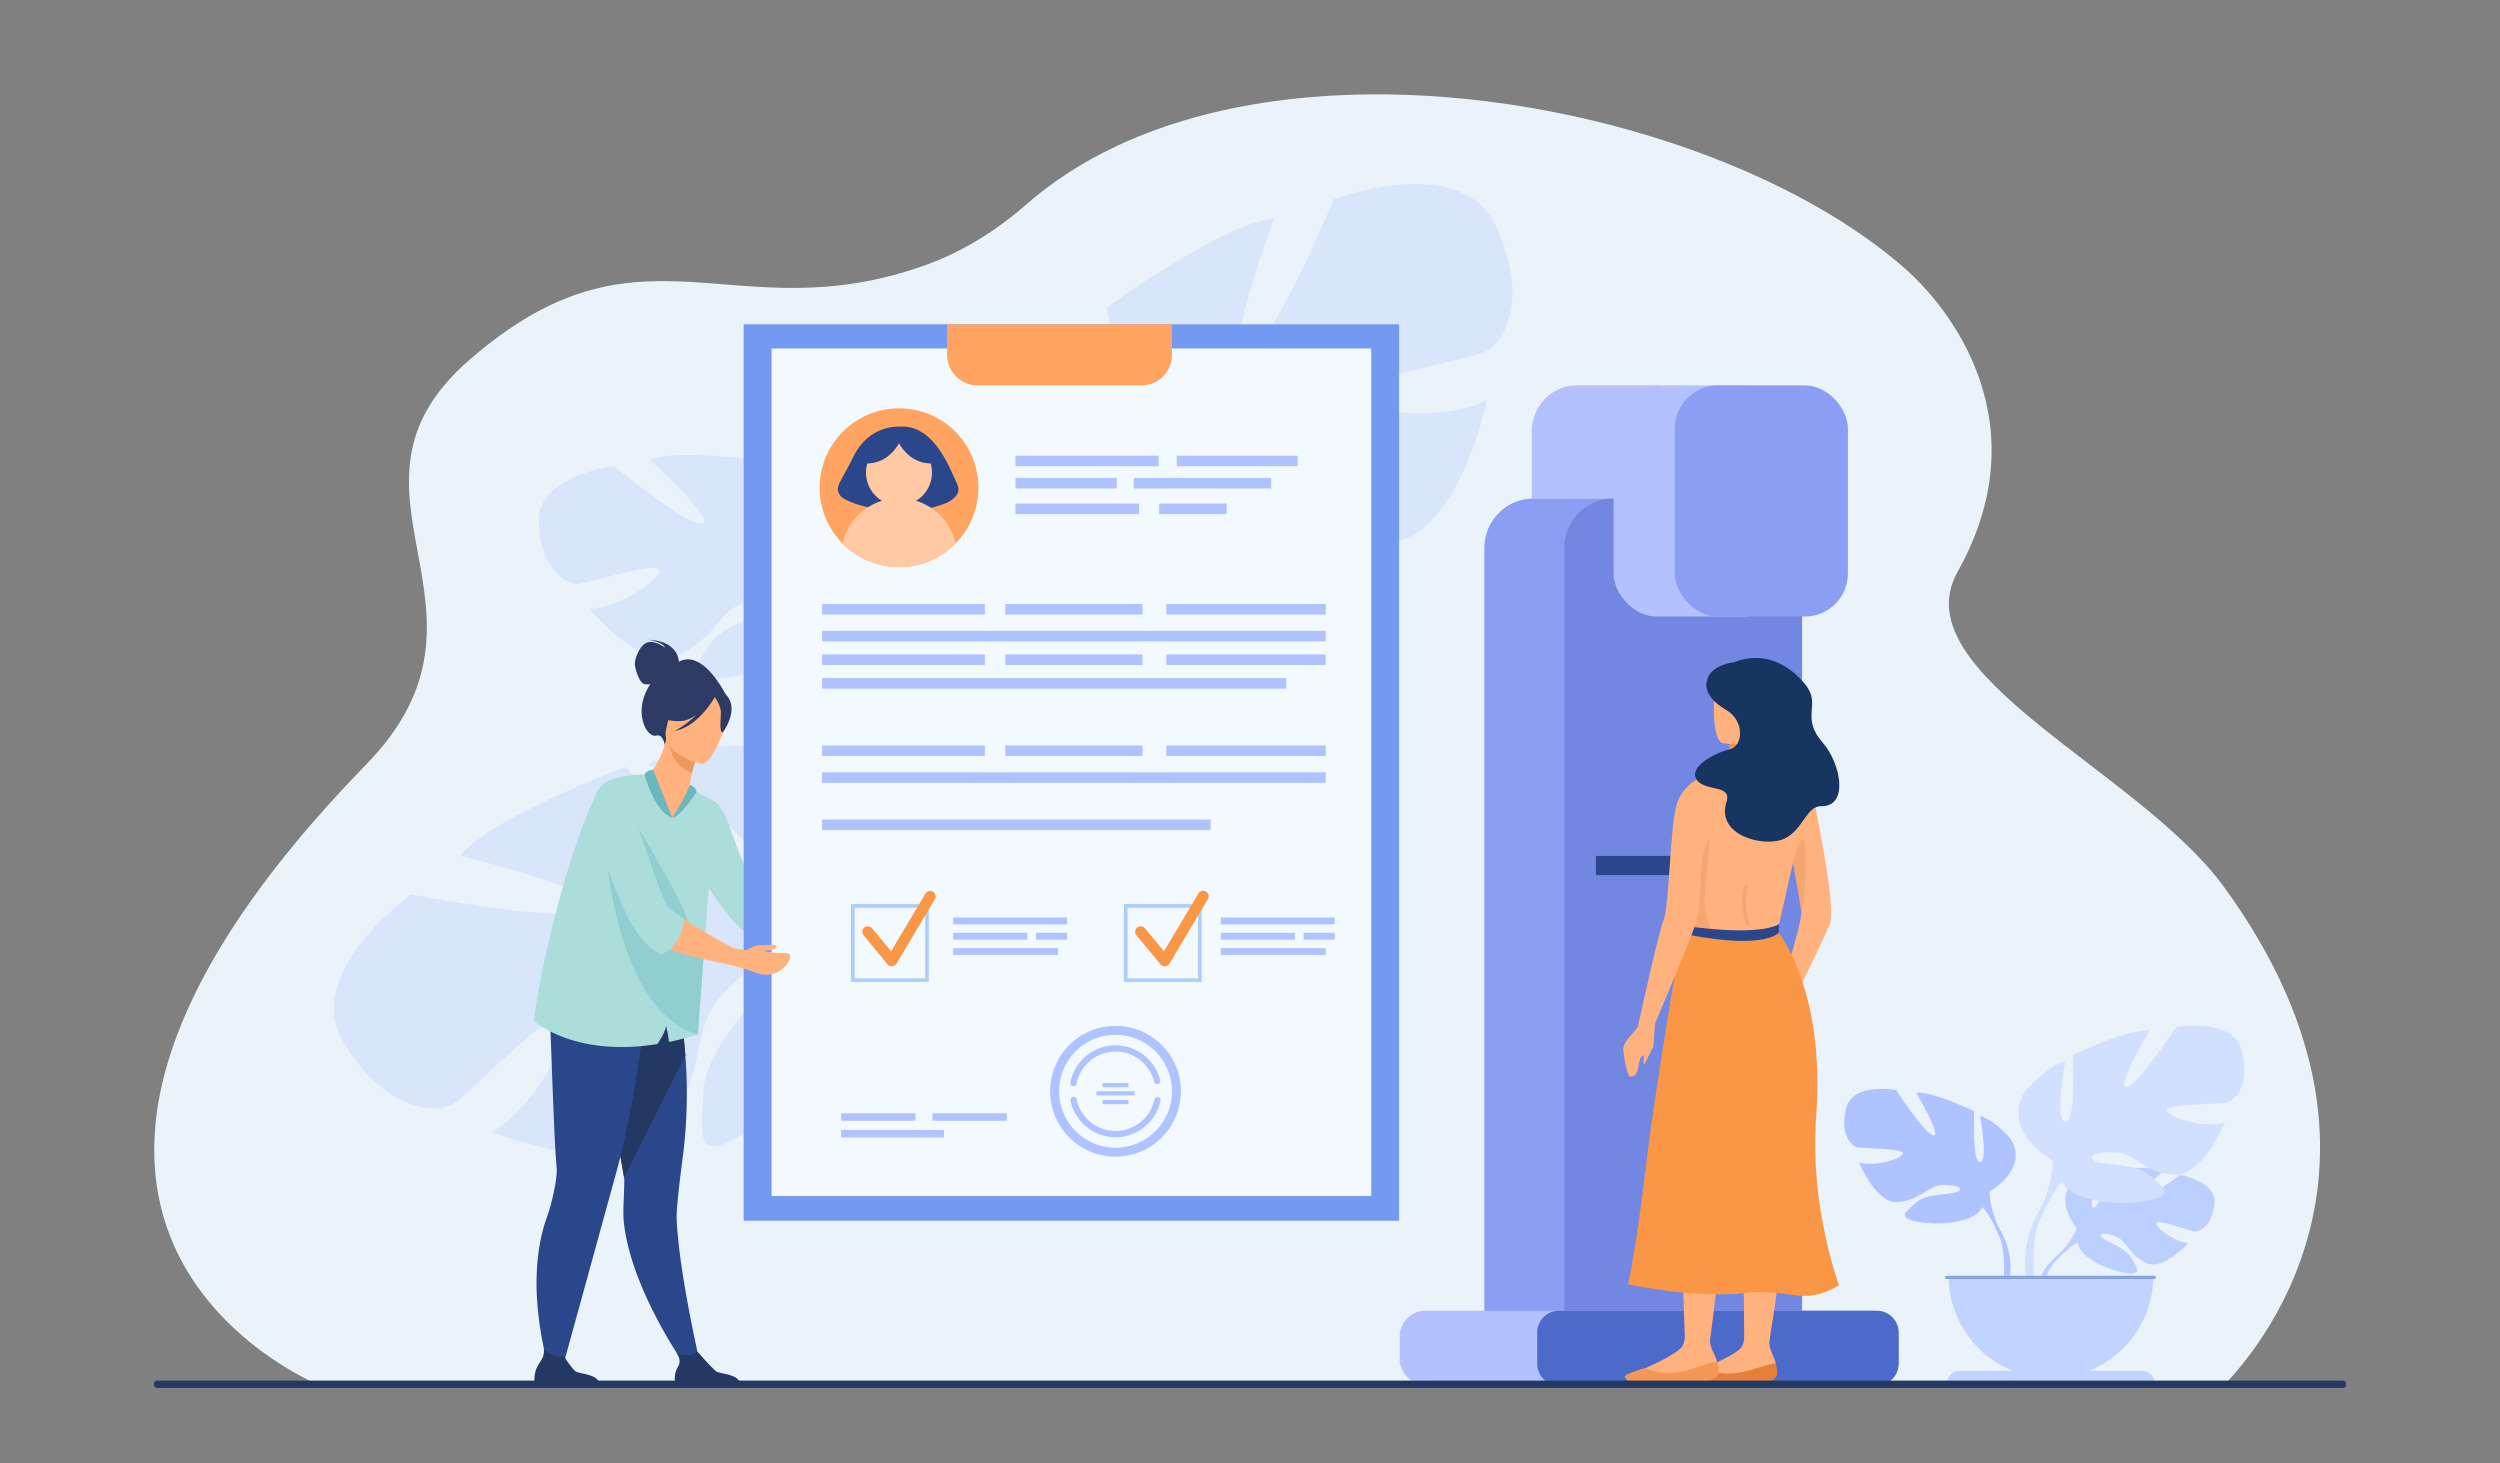<svg id="_лой_1" data-name="‘лой_1" xmlns="http://www.w3.org/2000/svg" width="2825.11" height="1653.33" viewBox="0 0 2825.11 1653.33">
  <rect x="0" y="0" width="2825.11" height="1653.33" fill="#808080" stroke="none"/>
  <defs>
    <style>
      .cls-1 {
        fill: #ebf3fa;
      }

      .cls-2 {
        opacity: 0.3;
      }

      .cls-3 {
        fill: #aec3ff;
      }

      .cls-4 {
        fill: #bbd0ff;
      }

      .cls-5 {
        fill: #d2e0ff;
      }

      .cls-6 {
        fill: #c0d4ff;
      }

      .cls-7 {
        fill: #86a2e2;
      }

      .cls-8 {
        fill: #b3c2ff;
      }

      .cls-9 {
        fill: #8c9df4;
      }

      .cls-10 {
        fill: #7187e2;
      }

      .cls-11 {
        fill: #4c6ac9;
      }

      .cls-12 {
        fill: #2c3a64;
      }

      .cls-13 {
        fill: #abddda;
      }

      .cls-14 {
        fill: #2b478b;
      }

      .cls-15 {
        fill: #233862;
      }

      .cls-16 {
        fill: #ffb27d;
      }

      .cls-17 {
        fill: #ed985f;
      }

      .cls-18 {
        fill: #6bb7bf;
      }

      .cls-19 {
        fill: #91cecf;
      }

      .cls-20 {
        fill: #739af0;
      }

      .cls-21 {
        fill: #f3faff;
      }

      .cls-22 {
        fill: #ffa561;
      }

      .cls-23 {
        fill: #afcdfb;
      }

      .cls-24 {
        fill: #f99746;
      }

      .cls-25 {
        fill: #ffc9a4;
      }

      .cls-26 {
        fill: #e8945b;
      }

      .cls-27 {
        fill: #e5803c;
      }

      .cls-28 {
        fill: #f49656;
      }

      .cls-29 {
        fill: #f4a671;
      }

      .cls-30 {
        fill: #163560;
      }
    </style>
  </defs>
  <g>
    <path class="cls-1" d="M2514.33,1564.29c-157,0-2156.23.22-2156.23,0-.87-1.74-448.29-182.59,56.12-700.86C584.6,688.37,360,555.37,530.1,407c195.47-170.45,297.21-29.7,514.57-107,38.4-13.65,76.94-35.61,115.51-69.31,90.08-78.6,213.38-114.27,339-122.3C1742,93,2015.33,179.84,2156.38,306.75c28.39,25.55,157.52,157.79,55.73,339.54-64.26,114.75,205,224.35,300.64,355.39C2756,1334.84,2516.54,1560,2514.33,1564.29Z"/>
    <g class="cls-2">
      <path class="cls-3" d="M733.34,863.66s132.79,87.86,114.91,111.56-140.9-108.57-140.9-108.57S555.86,922.28,520.07,967.07c0,0,172.46,41.7,149.31,60.27s-204.63-16.49-204.63-16.49-123.68,87.76-76.94,166.47,105.35,81.76,124.7,69.75,116.76-115,127.41-99.52S605,1252.21,556,1279c0,0,145.38,59,193.94-1.57s30.9-111.12,61.6-148,64.3-53,56.88-26.88-70.06,78.23-73.4,128.86-10.15,87.86,50,45.93c164.51-114.77,100.37-254,100.37-254S986,870.33,865.83,843.47C865.83,843.47,783.69,835.58,733.34,863.66Z"/>
    </g>
    <g class="cls-2">
      <path class="cls-3" d="M870.81,525.94S914,607.19,898.42,614.3s-41.64-94-41.64-94-92.29-13.51-122.82-.63c0,0,76.11,68.74,59.22,71.79s-99.4-64.8-99.4-64.8-87,10.47-85,63.34,31,70.59,44.12,69.82,91-26.21,92.16-15.42S698.48,687.93,666.18,688c0,0,57.57,70.07,99,52.67s46.34-47.92,72.11-58.2,47.28-9.21,36.3,2-57.16,20.42-72.82,45.22-29.38,41.83,12.72,37.1c115.21-12.93,121-101.37,121-101.37s62.83-66.45,9.2-113.23C943.68,552.22,904.13,525.56,870.81,525.94Z"/>
    </g>
    <g class="cls-2">
      <path class="cls-3" d="M1233.53,367.49s-1,160.35,28.88,158.68-11.8-178.75-11.8-178.75,131.47-95.53,189-100.35c0,0-61.82,167.65-33.3,158.69s101-180.43,101-180.43,142.76-54.25,182.41,29,9.31,134-11.58,143.44-161.67,33.19-154.7,50.77,107.12,29.49,157,3.45c0,0-32.14,154.72-110.07,161.36S1460.08,576.87,1412,581.86s-80.41,24.06-54.38,32.51,104.73-14.74,149,10.85S1585.76,666,1517,692.77c-188.26,73.27-268.8-58.48-268.8-58.48S1097.44,582.58,1142.35,467C1142.35,467,1181.8,393.87,1233.53,367.49Z"/>
    </g>
    <g>
      <g>
        <path class="cls-4" d="M2346.83,1387.77s-28.17-32.85-1.74-53.72c0,0,19.3-11.69,35-10.74,0,0-22.3,37.4-15.08,41.12s21.84-43.46,21.84-43.46,43.93-4.26,58.06,2.53c0,0-37.55,30.73-29.64,32.56s48.47-28.33,48.47-28.33,40.88,7,38.7,31.89-16.26,32.65-22.46,32-42.41-14.49-43.2-9.41,21,21.65,36.28,22.43c0,0-28.82,31.78-48,22.61s-20.79-23.72-32.73-29.17-22.14-5.44-17.21.12,26.55,11,33.38,23,13,20.23-6.87,17.24-52-17.48-53.45-34.09Z"/>
        <g>
          <path class="cls-4" d="M2482.39,1360.3s-111-4.28-135.56,27.47c0,0-5.43,16.25-22.12,31l-2.6,7.09s19.25-20.29,26.13-21.52C2348.24,1404.38,2337.47,1365,2482.39,1360.3Z"/>
          <path class="cls-4" d="M2324.71,1418.81s-23.83,17.63-25.49,49.12l4.33.39s7.61-32.57,21.37-45.3S2324.71,1418.81,2324.71,1418.81Z"/>
        </g>
      </g>
      <g>
        <path class="cls-3" d="M2248.36,1346.45s44.8-25.08,23.89-59.13c0,0-16.72-20.91-34.64-26.29,0,0,9.55,50.78,0,52s-6.58-57.34-6.58-57.34-47.19-22.7-65.7-20.91c0,0,29.27,49.58,19.71,48.39s-42.41-51.38-42.41-51.38-48.39-9-56.15,19.72,4.78,43,11.94,44.8,53.17,1.19,52,7.17-32.25,15.53-49.58,10.15c0,0,19.12,47.19,44.21,44.8s32.85-17.92,48.38-19.11,26.88,3,19.12,7.16-34.05,1.37-46.6,12-22.69,17.23.6,22,65.11,1.8,73.47-16.13Z"/>
        <g>
          <path class="cls-3" d="M2108.58,1260.44s125.44,40.62,139.78,86c0,0-.6,20.31,11.94,43.61v9s-13.14-30.46-20.31-34.65C2240,1364.37,2268.07,1325,2108.58,1260.44Z"/>
          <path class="cls-3" d="M2260.3,1390.06s19.35,29.38,8.32,65.14l-5-1.34s4.84-39.39-5.29-59.2S2260.3,1390.06,2260.3,1390.06Z"/>
        </g>
      </g>
      <g>
        <path class="cls-5" d="M2319.63,1311.85s-59.05-33.07-31.49-77.95c0,0,22-27.56,45.67-34.65,0,0-12.6,66.93,0,68.51s8.66-75.59,8.66-75.59,62.2-29.92,86.61-27.56c0,0-38.58,65.35-26,63.78s55.9-67.72,55.9-67.72,63.78-11.81,74,26-6.3,56.69-15.75,59-70.08,1.58-68.5,9.45,42.52,20.47,65.35,13.39c0,0-25.19,62.2-58.27,59s-43.3-23.62-63.78-25.2-35.43,3.94-25.19,9.45,44.88,1.81,61.42,15.87,29.92,22.72-.79,29-85.83,2.36-96.85-21.26Z"/>
        <g>
          <path class="cls-5" d="M2503.89,1198.47s-165.36,53.54-184.26,113.38c0,0,.79,26.78-15.75,57.49v11.81s17.33-40.16,26.78-45.67C2330.66,1335.48,2293.65,1283.51,2503.89,1198.47Z"/>
          <path class="cls-5" d="M2303.88,1369.34s-25.5,38.72-11,85.86l6.56-1.77s-6.37-51.91,7-78S2303.88,1369.34,2303.88,1369.34Z"/>
        </g>
      </g>
      <path class="cls-6" d="M2317.64,1557.42a115.68,115.68,0,0,0,115.68-115.68H2202A115.68,115.68,0,0,0,2317.64,1557.42Z"/>
      <path class="cls-6" d="M2434.92,1563.3H2200.36a14.27,14.27,0,0,1,14.28-14.27h206a14.27,14.27,0,0,1,14.27,14.27Z"/>
      <rect class="cls-7" x="2198.16" y="1441.74" width="237.8" height="3.55"/>
    </g>
    <g>
      <path class="cls-8" d="M1876,563.3H1730.86V487.8c0-28.87,22.66-52.28,50.6-52.28H1876Z"/>
      <rect class="cls-9" x="1677.37" y="563.3" width="268.76" height="1002.46" rx="55.83"/>
      <rect class="cls-10" x="1767.65" y="563.3" width="268.76" height="1002.46" rx="55.83"/>
      <rect class="cls-8" x="1823.39" y="435.52" width="195.64" height="261.22" rx="48.69"/>
      <rect class="cls-9" x="1892.57" y="435.52" width="195.64" height="261.22" rx="48.69"/>
      <rect class="cls-8" x="1581.68" y="1481.17" width="563.87" height="84.58" rx="29.07"/>
      <path class="cls-11" d="M1761.84,1481.17h359a24.75,24.75,0,0,1,24.75,24.75V1541a24.74,24.74,0,0,1-24.74,24.74h-359A24.75,24.75,0,0,1,1737.1,1541v-35.09A24.74,24.74,0,0,1,1761.84,1481.17Z"/>
    </g>
    <g>
      <path class="cls-12" d="M767.18,747.75c-.08-2-1.63-23.6-34.51-24.72,0,0,16.17,1.92,19,9,0,0-11-8.78-20-6s-14.23,18.54-14.29,23.71,4.93,21.82,10.62,23.24a17.37,17.37,0,0,0,6.89,0,79.59,79.59,0,0,0-4.41,7.89c-13.12,26.93.41,53.26,11.52,50.35,7.12-1.87,9.14,10.29,9.14,10.29l69.21-56S794.92,732.94,767.18,747.75Z"/>
      <path class="cls-13" d="M885.66,1033.75a99.62,99.62,0,0,1-8.29,15.55c-3.83,5.76-8.86,11.59-14.82,14.59-4.57-2.2-12.82-5.45-16.31-7.6-12.64-7.72-30.66-29.61-45.38-53.09-2.25-3.58-4.42-7.19-6.48-10.8a19.24,19.24,0,0,1-1.12-2c-5.24-9.34-9.47-18.64-11.92-27.13l26.75-57.17c.1.09,8.31,4.95,15.55,25.77,10.78,31,28.25,75,40.38,88.46,2.83,3.13,11.12,7.88,21.15,12.92h0C885.38,1033.58,885.55,1033.75,885.66,1033.75Z"/>
      <path class="cls-14" d="M791.28,1541.25l-14.71,5.48s-63.85-88.57-71.71-166.49c-1.41-13.91,1.47-43.4.38-49.7-.5-2.94-1.13-6.49-1.84-10.54-2.07-11.9-4.93-28.17-8.19-46.71-7.52-42.64-17.25-97.16-24.81-137.23l4-1.28L717.22,1121l8.86-28.14,31.91-8.4s7.13,13.95,13.51,79.83c1.17,8.64,2.24,18.17,3,28.51a563.72,563.72,0,0,1-3,115.4c-1.47,11.45-7.54,56.46-6.83,70.4C767.89,1442.26,791.28,1541.25,791.28,1541.25Z"/>
      <path class="cls-15" d="M774.54,1192.76l-69.3,137.78c-.5-2.94-1.13-6.49-1.84-10.54-2.07-11.9-4.93-28.17-8.19-46.71-7.52-42.64-17.25-97.16-24.81-137.23l4-1.28L717.22,1121l8.86-28.14,31.91-8.4s7.13,13.95,13.51,79.83C772.67,1172.89,773.74,1182.42,774.54,1192.76Z"/>
      <path class="cls-14" d="M744.06,1102.1l-1.61-13.76c-26.88,7.14-98.69-19.95-98.69-19.95s-26,22.89-22.62,77.76c1.67,26.78,4.71,140.57,7.9,174.25,1.15,12.2-6.77,43.61-10,52.08-31.24,83.27,4.82,185.81,4.82,185.81l9.35-3.77s59.2-214.64,65.31-237.37c11.54-43,20.83-98.92,27-142.08C726.43,1175.11,744.06,1102.1,744.06,1102.1Z"/>
      <path class="cls-16" d="M764.45,942.47c-46.21,2.54-36.06-66.35-33.24-66,5.66-3,15.81-17.29,21.68-41.29l2,.93,33.35,15.67s-3.54,10.85-6.16,21.23c-2,8.13-3.5,16-2.28,18.18,2.63,1.06,4.2,1.74,4.2,1.74a.08.08,0,0,0,0,0C784.34,893.81,776.78,941.8,764.45,942.47Z"/>
      <path class="cls-17" d="M788.23,851.79s-3.55,10.84-6.16,21.23c-19.49-5.44-25.41-25.92-27.19-36.91Z"/>
      <path class="cls-16" d="M792.33,863.27s-46.63-10.79-39.46-39.73,6-49.81,36-44.15S822,797.53,822,807.77,804.65,865.33,792.33,863.27Z"/>
      <path class="cls-12" d="M824.6,791.34c-5-10.49-10.91-9.93-14.6-8.07-21.91-20.27-43.4-3.71-43.4-3.71a57,57,0,0,1-26.2,28.15s7.16,7.33,27.93,7.17c6.34,0,12.71-3,18.52-7A111.81,111.81,0,0,1,762.53,826c26-5,43.42-35.06,45.21-38.26,2.2,3.25,6.41,10.18,6.76,16,.48,7.94-2.25,23.37,2.3,24C816.8,827.75,832.12,807.07,824.6,791.34Z"/>
      <path class="cls-15" d="M678.3,1565.93h-74s-1.77-11.28,2.09-19.84c3.71-8.22,9.51-11.95,8.13-21.89,4.7,4.84,12.37,10.27,23.07,8.83,1.32,2.12,8.47,13.5,12.85,16.65C655.23,1553.16,676.81,1551.92,678.3,1565.93Z"/>
      <path class="cls-15" d="M837.29,1565.93h-74s-2.77-11.81,2.09-19.84c4.31-7.11,2.66-11.16-.53-17a28.55,28.55,0,0,0,12.47,2.35c3.69-.21,7.59-1.88,11-3.87,3.19,3.63,16.84,19.1,21.1,22.16C814.22,1553.16,835.8,1551.92,837.29,1565.93Z"/>
      <path class="cls-13" d="M808.09,906.1,796,1069.15,788.52,1169c-11.42,3.55-22.29,6.33-32.61,8.46a121.08,121.08,0,0,0-3.38-18.38c.12,5.25-6,15.3-9.67,20.76C648,1195,603.59,1153.67,603.59,1153.67c3.69-36.61,19.67-110.67,38.79-172.75,4-12.91,8.1-25.31,12.27-36.74,9.48-26,15.5-39.57,20.61-50.08,9.73-20,53.2-18.75,53.2-18.75,8.37,30.18,31.38,49,31.38,49,12.27-7.2,21.4-32.53,21.4-32.53Z"/>
      <path class="cls-18" d="M738,869.78s-7.88.53-9.58,5.57c0,0,10.3,41.44,31.38,49Z"/>
      <path class="cls-18" d="M759.84,924.33s19.67-32.72,19.59-37.63c0,0,8.13,3.16,7.62,8.2C787.05,894.9,770.09,922.07,759.84,924.33Z"/>
      <path class="cls-19" d="M705.84,909.59c.57,2,71.56,115.3,73.11,137.87s-29.85,9.81-30.35,6.87S705.84,909.59,705.84,909.59Z"/>
      <path class="cls-19" d="M796,1069.15,788.52,1169C687,1139.75,681.39,925.46,681.39,925.46l62.76,113.3,51.25,29.63S795.6,1068.65,796,1069.15Z"/>
      <path class="cls-13" d="M862.57,1033.57q0,.18-.15.18l.09-.21C862.6,1033.37,862.62,1033.37,862.57,1033.57Z"/>
      <g>
        <g>
          <g>
            <rect class="cls-20" x="840.35" y="366.51" width="740.74" height="1012.98"/>
            <rect class="cls-21" x="871.92" y="393.84" width="677.62" height="957.73"/>
            <path class="cls-22" d="M1070.24,366.51V401a34.5,34.5,0,0,0,34.48,34.51h185.17A34.5,34.5,0,0,0,1324.37,401v-34.5Z"/>
          </g>
          <g>
            <rect class="cls-3" x="950.58" y="1258.05" width="83.84" height="8.49"/>
            <rect class="cls-3" x="1053.83" y="1258.05" width="83.84" height="8.49"/>
            <rect class="cls-3" x="950.58" y="1276.88" width="116.27" height="8.49"/>
          </g>
          <g>
            <g>
              <rect class="cls-3" x="929.02" y="712.83" width="569.09" height="11.96"/>
              <rect class="cls-3" x="929.02" y="766.23" width="524.47" height="11.96"/>
              <g>
                <rect class="cls-3" x="1136" y="739.53" width="155.13" height="11.96"/>
                <rect class="cls-3" x="1318" y="739.53" width="180.11" height="11.96"/>
                <rect class="cls-3" x="929.02" y="739.53" width="183.89" height="11.96"/>
              </g>
              <g>
                <rect class="cls-3" x="1136" y="682.53" width="155.13" height="11.96"/>
                <rect class="cls-3" x="1318" y="682.53" width="180.11" height="11.96"/>
                <rect class="cls-3" x="929.02" y="682.53" width="183.89" height="11.96"/>
              </g>
            </g>
            <g>
              <rect class="cls-3" x="929.02" y="872.7" width="569.09" height="11.96"/>
              <rect class="cls-3" x="929.02" y="926.1" width="439.1" height="11.96"/>
              <g>
                <rect class="cls-3" x="1136" y="842.4" width="155.13" height="11.96"/>
                <rect class="cls-3" x="1318" y="842.4" width="180.11" height="11.96"/>
                <rect class="cls-3" x="929.02" y="842.4" width="183.89" height="11.96"/>
              </g>
              <g>
                <rect class="cls-3" x="1329.73" y="514.93" width="136.6" height="11.96"/>
                <rect class="cls-3" x="1147.48" y="540.03" width="114.51" height="11.96"/>
                <rect class="cls-3" x="1281.11" y="540.03" width="155.39" height="11.96"/>
                <rect class="cls-3" x="1147.48" y="569.03" width="139.68" height="11.96"/>
                <rect class="cls-3" x="1309.93" y="569.03" width="76.19" height="11.96"/>
                <rect class="cls-3" x="1147.48" y="514.93" width="161.92" height="11.96"/>
              </g>
            </g>
          </g>
          <g>
            <rect class="cls-3" x="1077.12" y="1036.84" width="128.63" height="7.74"/>
            <rect class="cls-3" x="1077.12" y="1071.43" width="118.55" height="7.74"/>
            <g>
              <rect class="cls-3" x="1170.69" y="1054.14" width="35.07" height="7.74"/>
              <rect class="cls-3" x="1077.12" y="1054.14" width="83.85" height="7.74"/>
            </g>
          </g>
          <g>
            <rect class="cls-3" x="1379.57" y="1036.84" width="128.64" height="7.74"/>
            <rect class="cls-3" x="1379.57" y="1071.43" width="118.55" height="7.74"/>
            <g>
              <rect class="cls-3" x="1473.14" y="1054.14" width="35.07" height="7.74"/>
              <rect class="cls-3" x="1379.57" y="1054.14" width="83.85" height="7.74"/>
            </g>
          </g>
          <g>
            <path class="cls-3" d="M1260.61,1285.15a52.13,52.13,0,0,1-50.93-41.51,3.56,3.56,0,1,1,7-1.42,44.87,44.87,0,0,0,87.8.42,3.56,3.56,0,0,1,7,1.5A52.24,52.24,0,0,1,1260.61,1285.15Z"/>
            <path class="cls-3" d="M1213.08,1227.48a4,4,0,0,1-.69-.07,3.55,3.55,0,0,1-2.81-4.17,52,52,0,0,1,101.44-2.76,3.56,3.56,0,1,1-6.9,1.73,44.87,44.87,0,0,0-87.55,2.38A3.57,3.57,0,0,1,1213.08,1227.48Z"/>
            <path class="cls-3" d="M1260.61,1307.06a73.89,73.89,0,1,1,73.89-73.89A74,74,0,0,1,1260.61,1307.06Zm0-137.66a63.77,63.77,0,1,0,63.77,63.77A63.84,63.84,0,0,0,1260.61,1169.4Z"/>
            <g>
              <rect class="cls-3" x="1245.97" y="1223.92" width="29.27" height="4.68"/>
              <rect class="cls-3" x="1245.97" y="1243.09" width="29.27" height="4.68"/>
              <rect class="cls-3" x="1239.07" y="1233.17" width="43.08" height="4.68"/>
            </g>
          </g>
          <g>
            <path class="cls-23" d="M1049.59,1109.66h-88v-88h88Zm-83.82-4.15h79.68v-79.67H965.77Z"/>
            <path class="cls-24" d="M1007.79,1092a6.18,6.18,0,0,1-4.78-2.26l-27.15-32.83a6.21,6.21,0,1,1,9.58-7.92l21.53,26,38.94-65.36a6.22,6.22,0,0,1,10.68,6.36l-43.46,72.93a6.2,6.2,0,0,1-4.86,3Z"/>
          </g>
          <g>
            <path class="cls-23" d="M1358,1109.66h-88v-88h88Zm-83.81-4.15h79.67v-79.67h-79.67Z"/>
            <path class="cls-24" d="M1316.17,1092a6.19,6.19,0,0,1-4.79-2.26l-27.14-32.83a6.21,6.21,0,1,1,9.58-7.92l21.52,26,38.94-65.36A6.22,6.22,0,0,1,1365,1016l-43.45,72.93a6.24,6.24,0,0,1-4.87,3Z"/>
          </g>
        </g>
        <g>
          <path class="cls-22" d="M1105.66,551.16A89.71,89.71,0,1,1,1016,461.45,89.31,89.31,0,0,1,1105.66,551.16Z"/>
          <path class="cls-14" d="M1016.16,482.14s-33.73-2.64-51.48,33.36c-15.88,32.2-22,34.42-15.11,44.62s72.56,28.69,121.16,7.67c0,0,17.62-7.67,10.86-21S1056.74,478.74,1016.16,482.14Z"/>
          <circle class="cls-25" cx="1015.95" cy="534.05" r="37.29" transform="translate(262.77 1400.13) rotate(-76.72)"/>
          <path class="cls-25" d="M1079.85,614.1a89.7,89.7,0,0,1-127.8,0,65.51,65.51,0,0,1,127.8,0Z"/>
          <path class="cls-14" d="M1019,494.87s-11.42,29.91-40.35,28.77C978.66,523.64,974.71,489.19,1019,494.87Z"/>
          <path class="cls-14" d="M1012.8,494.87s11.42,29.91,40.35,28.77C1053.15,523.64,1057.1,489.19,1012.8,494.87Z"/>
        </g>
      </g>
      <path class="cls-16" d="M884.19,1076.88c-6.13,0-15.8-.45-21.39-2.59,0,0,17.86-.25,14.06-5.9-.69-1-9.57-.25-19.48-.25-4.06,0-14.1,5.57-13.58,5.83-7.18-1-13.71-2.34-15.82-2.8a3.44,3.44,0,0,1-.78-.22l-6.34,18.47s1.33.33,3.67.78a247.76,247.76,0,0,1,29.48,9c16,6.34,27.81-1.54,33.16-7.12,3.39-3.53,6.06-8.23,5.87-11.63C892.84,1076.73,887.92,1076.9,884.19,1076.88Z"/>
      <path class="cls-16" d="M841.11,1078.3l-3.9,14.24-12.68-2.34c-2.34-.45-3.68-.78-3.68-.78-6.23-1.22-13.67-2.89-21.8-4.67h-.12c-13.9-3.34-29.47-7.34-42.6-11.8l-3.47-1.23c-7.76-2.87,7.24-42.27,14-37.37,1.79,1.3,3.72,2.65,5.75,4,11.25,7.65,25.58,16.16,38.3,23.34,6.23,3.56,12.13,6.79,17,9.46C835.88,1075.51,841.11,1078.3,841.11,1078.3Z"/>
      <path class="cls-13" d="M772.65,1038.38s.81,26.9-24.37,40c-29.11-10.51-44.69-53.92-56.71-83.74-1.67-4.11-3.23-8.24-4.78-12.24a304.48,304.48,0,0,1-12.68-42.28,120.4,120.4,0,0,1-3-20.14,49.61,49.61,0,0,1-.1-5.67c.21-32.26,23-35.6,26-31.93,3.78,4.56,7.78,12,11.9,21,6.34,14.34,13,32.93,19.24,51.4,3.46,10.12,6.79,20.25,10.13,29.59,1.89,5.67,3.79,11,5.56,15.91,3.46,9.35,6.57,16.92,9.35,21.69,1.78,3.12,6.89,7.46,13.69,12.36C768.69,1035.65,770.62,1037,772.65,1038.38Z"/>
    </g>
    <rect class="cls-14" x="1803.45" y="967.21" width="194.92" height="21.71"/>
    <g>
      <path class="cls-16" d="M2067.81,1044.24c-7,17.34-38.31,80.88-38.31,80.88l-16-11s23.43-73.63,22.17-84.17-9.52-55.5-9.52-55.5L2024,876.53s22.75,9,27.15,33.34S2074.84,1026.89,2067.81,1044.24Z"/>
      <path class="cls-16" d="M2035.71,932.25l-29.62,131.43-105-4.87s-7.42-92.07,7.76-128.08,24.71-49.88,24.71-49.88,17.42-19.5,90.42-4.33Z"/>
      <path class="cls-16" d="M1889.07,1265.85c0,12.21,9.91,78.64,14.87,246.93.1,3.37,3.31,6,13.14,3.17,13.64-3.85,15.25-1.41,15.25-1.41s15.7-107,18.81-214.18C1952.7,1246.61,1889,1239.1,1889.07,1265.85Z"/>
      <path class="cls-16" d="M1999.39,877c-1.83-9.29-2.37-33,.13-49.26l-2.44.11-41,1.93s-1,12.67-2.71,24.48c0,.1,0,.2,0,.3-1.48,10.26-2.81,18.5-2.15,21.45C1953.48,886.44,2000.91,884.73,1999.39,877Z"/>
      <path class="cls-26" d="M1956.06,829.8s-1,12.67-2.71,24.48c22.39,2.71,37.21-15.86,43.73-26.41Z"/>
      <path class="cls-16" d="M1947,839.87s52.61,8.76,57.56-24.09,15.07-53.84-18.31-60.82-41.81,4.56-46.13,15.13S1933.39,836.74,1947,839.87Z"/>
      <path class="cls-16" d="M1962.43,1266.54c-.29,12.21,7.9,78.87,8.6,247.23,0,3.38,3.15,6,13,3.5,13.73-3.5,15.28-1,15.28-1s18.41-106.58,24.24-213.64C2026.52,1248.93,1963.06,1239.8,1962.43,1266.54Z"/>
      <path class="cls-16" d="M2004.43,1551c-.49,11-11.69,8.92-29.4,7.38s-11.16,1.76-35.87,2.83-28.9-3-30.2-6.48c-1.16-3.1,3.83-5.31,16.48-8.79,1.59-.43,35-14.2,42.15-23.11,9.56-12,8.65-98.61,8.65-98.61l25.27,33.16s-1,39.5-2.15,58.91c-.47,8,5.81,17.32,7.38,24.18C2007.58,1544.16,2004.6,1547.07,2004.43,1551Z"/>
      <path class="cls-27" d="M1974.49,1562c-17.72-1.53-12.89,2.8-37.6,3.87s-33.47-6.86-34.77-10.35c-1.16-3.11,10.67-6.09,23.32-9.57l.16.23a69.27,69.27,0,0,0,36.46,5.44c16.54-2.15,33.27-9.57,44.68-11.14a43.54,43.54,0,0,1,1.51,11.43C2007.76,1562.91,1992.2,1563.49,1974.49,1562Z"/>
      <path class="cls-16" d="M1938.28,1549.11c-.21,11.06-11.46,9.21-29.2,8.13s-11.12,2-35.79,3.73-29-2.25-30.36-5.71c-1.23-3.07,3.7-5.41,16.25-9.2,1.58-.47,34.68-15.09,41.55-24.17,9.26-12.25,6.15-98.8,6.15-98.8l26.1,32.5s0,39.52-.65,59c-.27,8,6.25,17.17,8,24C1941.26,1542.23,1938.35,1545.22,1938.28,1549.11Z"/>
      <path class="cls-28" d="M1908.63,1560.86c-17.75-1.08-12.82,3.12-37.49,4.82s-33.64-6-35-9.47c-1.23-3.07,10.52-6.36,23.07-10.15l.17.22a69.23,69.23,0,0,0,36.59,4.51c16.48-2.56,33-10.4,44.38-12.27a43.41,43.41,0,0,1,1.8,11.4C1941.91,1561,1926.37,1561.94,1908.63,1560.86Z"/>
      <path class="cls-29" d="M1938.19,1063.68s-13.44-29.59-11.77-53.16c2.2-31,10.27-76.72-.52-72.33-24.15,9.83-25.52,117.68-25.52,117.68Z"/>
      <path class="cls-24" d="M1900.38,1055.87s-29.06,166.58-40.49,262.47-20.07,133-20.07,133,73.53,16.1,130.54,10,65.15,15.55,107.84-8.84c0,0-33.61-90.51-25.9-190.47,10.95-141.89-42.34-208.14-42.34-208.14S1988.66,1063.92,1900.38,1055.87Z"/>
      <path class="cls-29" d="M1975.22,1046.21a2,2,0,0,1-1.83-1.22c-.36-.87-8.58-21.37-2-43.82a2,2,0,0,1,3.79,1.11c-6.19,21.08,1.77,41,1.86,41.21a2,2,0,0,1-1.09,2.57A1.92,1.92,0,0,1,1975.22,1046.21Z"/>
      <path class="cls-16" d="M1852.43,1157.09c-2.61,7.82-18,18.88-18,27.66s4.72,31.79,7.76,31.84c11.45.18,7.83-16.25,12.22-21.52s13.61-8.34,14-12.74,2-26.12,2-26.12S1854.85,1149.84,1852.43,1157.09Z"/>
      <path class="cls-16" d="M1868.46,1182.33s-10.54,22-10.87,20.64,0-13.83,0-13.83Z"/>
      <path class="cls-14" d="M2010,1053.88s-13.72,19.34-101.32,2.54v-9.55s76.6,11.64,101.84-2.63Z"/>
      <path class="cls-16" d="M1935.21,872.56s-31,8.09-40,34.89c-8.31,24.72-8.47,116-15.53,132.94-5.59,13.41-28.82,119.79-28.82,119.79l19.54-4s41.17-96.17,47.1-116.59,1.65-68.5,10.87-85.62S1935.21,872.56,1935.21,872.56Z"/>
      <path class="cls-29" d="M2035.71,1030c-1.27-10.54-9.52-55.5-9.52-55.5s7.37-27,11.77-26.6S2040.49,1024.7,2035.71,1030Z"/>
      <path class="cls-30" d="M1959,748.5s-20.73,2-28,15.15-.27,27,20,38.86,19.5,40.67,3.35,44.38-46.51,19.71-37.14,34,40.25,4.95,33.79,25.3c-12.27,38.64,43.27,51.61,65,41.73s24.92-37.14,42.15-36.9c31.62.44,21.77-48.64,2-71.25-26.81-30.63-.66-42.84-20.51-66.85C2020.92,750.25,1992.92,735.32,1959,748.5Z"/>
    </g>
    <rect class="cls-15" x="174.09" y="1560.16" width="2476.93" height="8.24" rx="3.14"/>
  </g>
</svg>
